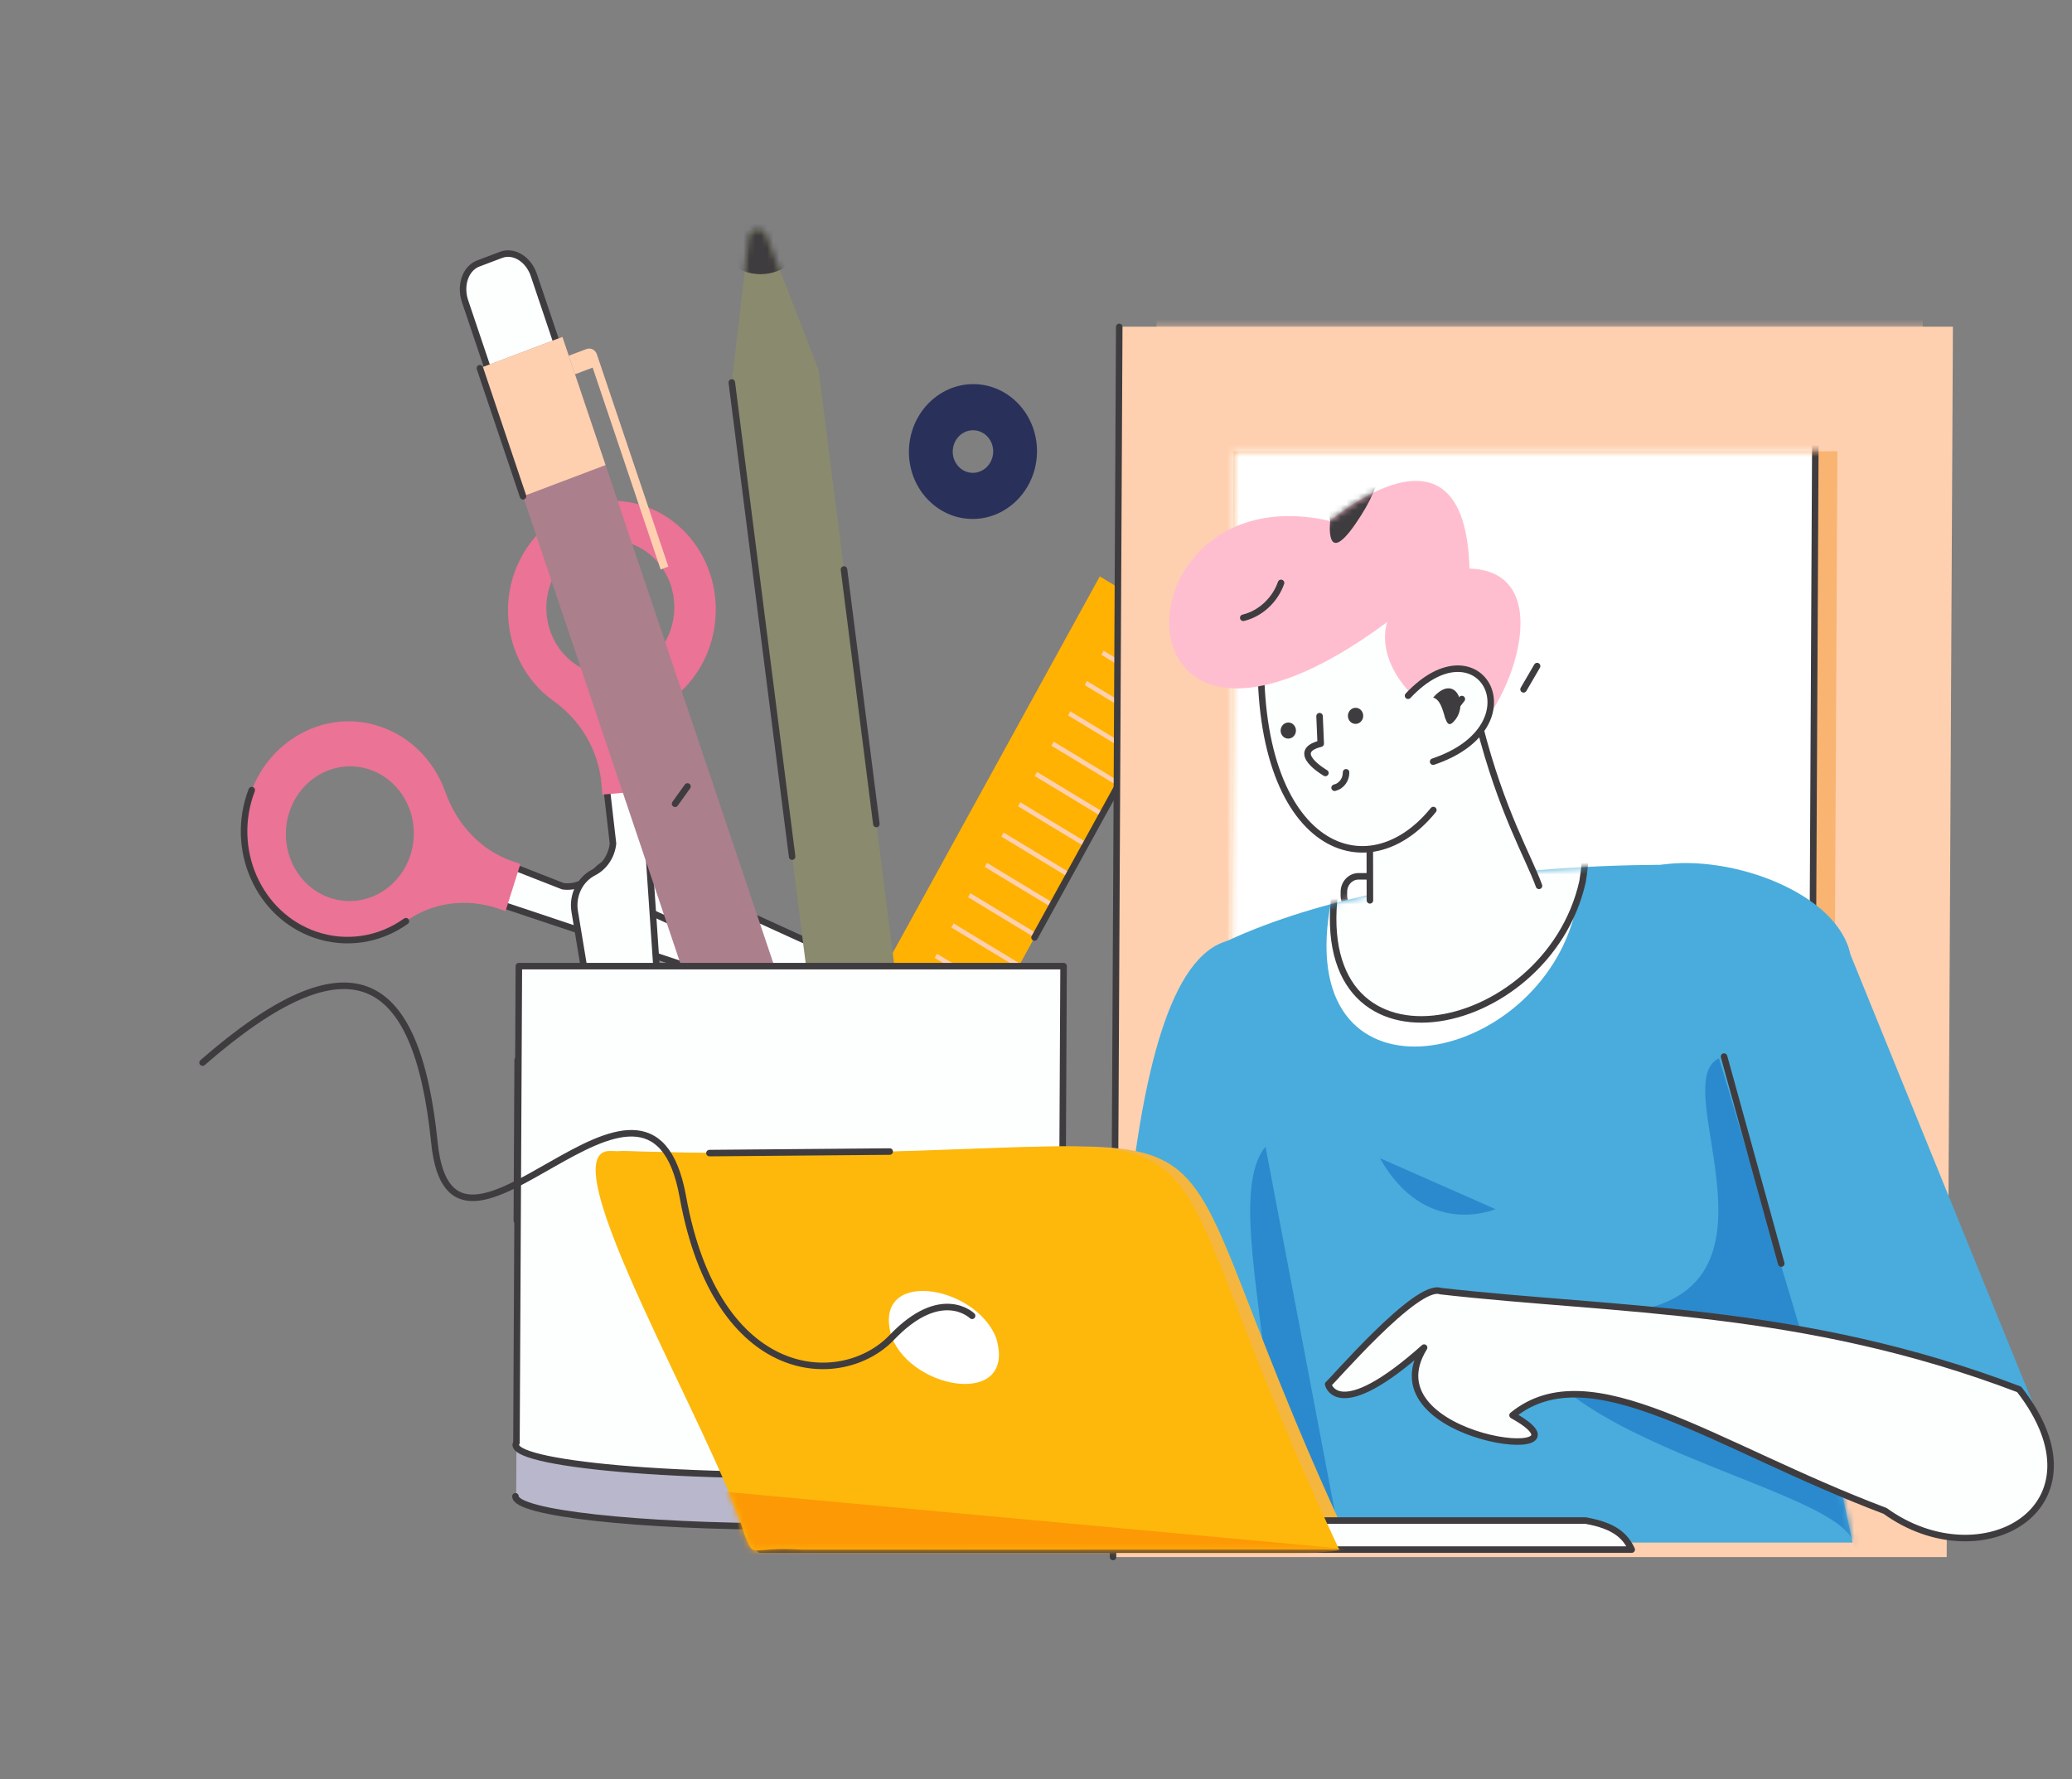 <svg width="347" height="298" viewBox="0 0 347 298" fill="none" xmlns="http://www.w3.org/2000/svg">
<rect x="0" y="0" width="347" height="298" fill="#808080" stroke="none"/>
<mask id="mask0_261_527" style="mask-type:luminance" maskUnits="userSpaceOnUse" x="0" y="0" width="377" height="298">
<rect width="376.987" height="298" fill="white"/>
</mask>
<g mask="url(#mask0_261_527)">
<path d="M143.151 211.794L126.402 201.646L184.182 96.556L200.931 106.704L143.151 211.794Z" fill="#FFB202"/>
<path d="M198.375 111.353L187.245 104.609L187.619 103.929L198.749 110.672L198.375 111.353Z" fill="#FFD0AF"/>
<path d="M195.583 116.429L184.454 109.685L184.828 109.005L195.958 115.749L195.583 116.429Z" fill="#FFD0AF"/>
<path d="M192.792 121.506L181.662 114.762L182.036 114.082L193.166 120.826L192.792 121.506Z" fill="#FFD0AF"/>
<path d="M190.002 126.582L178.872 119.839L179.246 119.158L190.376 125.902L190.002 126.582Z" fill="#FFD0AF"/>
<path d="M187.21 131.658L176.081 124.915L176.455 124.234L187.585 130.978L187.21 131.658Z" fill="#FFD0AF"/>
<path d="M184.419 136.735L173.289 129.991L173.663 129.311L184.793 136.054L184.419 136.735Z" fill="#FFD0AF"/>
<path d="M181.628 141.811L170.498 135.067L170.872 134.387L182.002 141.13L181.628 141.811Z" fill="#FFD0AF"/>
<path d="M178.837 146.887L167.707 140.143L168.081 139.463L179.211 146.207L178.837 146.887Z" fill="#FFD0AF"/>
<path d="M176.046 151.963L164.917 145.22L165.291 144.539L176.42 151.283L176.046 151.963Z" fill="#FFD0AF"/>
<path d="M173.255 157.04L162.125 150.297L162.499 149.616L173.629 156.36L173.255 157.04Z" fill="#FFD0AF"/>
<path d="M170.464 162.115L159.334 155.372L159.708 154.691L170.838 161.435L170.464 162.115Z" fill="#FFD0AF"/>
<path d="M167.673 167.193L156.543 160.449L156.917 159.769L168.047 166.512L167.673 167.193Z" fill="#FFD0AF"/>
<path d="M162.017 177.574L158.308 172.19C155.73 168.448 152.246 165.506 148.221 163.671L106.276 144.536C103.905 143.46 101.146 144.168 99.508 146.273C98.24 147.9 96.268 148.726 94.287 148.458L81.609 143.494L83.812 151.446L162.017 177.574Z" fill="#FDFFFE"/>
<mask id="mask1_261_527" style="mask-type:luminance" maskUnits="userSpaceOnUse" x="81" y="143" width="82" height="35">
<path fill-rule="evenodd" clip-rule="evenodd" d="M162.017 177.574L158.308 172.19C155.73 168.448 152.246 165.506 148.221 163.671L106.276 144.536C103.905 143.46 101.146 144.168 99.508 146.273C98.24 147.9 96.268 148.726 94.287 148.458L81.609 143.494L83.812 151.446L162.017 177.574Z" fill="white"/>
</mask>
<g mask="url(#mask1_261_527)">
<path d="M166.346 179.309L109.251 152.934L97.182 159.481L152.672 180.122L166.346 179.309Z" fill="#FDFFFE" stroke="#3F3C3F" stroke-width="1.092" stroke-linecap="round" stroke-linejoin="round"/>
</g>
<path fill-rule="evenodd" clip-rule="evenodd" d="M162.017 177.574L158.308 172.19C155.73 168.448 152.246 165.506 148.221 163.671L106.276 144.536C103.905 143.46 101.146 144.168 99.508 146.273V146.273C98.24 147.9 96.268 148.726 94.287 148.458L81.609 143.494L83.812 151.446L162.017 177.574Z" stroke="#3F3C3F" stroke-width="1.092" stroke-linecap="round" stroke-linejoin="round"/>
<ellipse cx="2.611" cy="2.649" rx="2.611" ry="2.649" transform="matrix(0.816 -0.579 0.539 0.842 99.73 150.681)" fill="#FDFFFE" stroke="#3F3C3F" stroke-width="1.092" stroke-linecap="round" stroke-linejoin="round"/>
<path fill-rule="evenodd" clip-rule="evenodd" d="M83.448 152.207C78.266 150.422 72.514 151.083 67.98 154.313C63.521 157.504 57.914 158.34 52.792 156.577C43.317 153.314 38.359 142.276 42.157 132.353C45.273 124.213 53.623 119.436 61.766 121.181C67.982 122.514 72.585 127.038 74.583 132.666C76.515 138.107 80.521 142.435 85.765 144.241L87.151 144.719L84.66 152.624L83.448 152.207ZM61.778 128.867C56.13 127.044 50.123 130.395 48.362 136.353C47.513 139.206 47.779 142.298 49.1 144.943C50.422 147.589 52.689 149.567 55.399 150.44C61.047 152.263 67.054 148.912 68.816 142.954C69.664 140.101 69.398 137.009 68.077 134.364C66.756 131.719 64.488 129.74 61.778 128.867Z" fill="#EA7396"/>
<path d="M113.719 217.531L109.618 212.473C106.769 208.959 104.867 204.7 104.113 200.144L96.245 152.677C95.805 149.994 97.102 147.329 99.424 146.142C101.22 145.223 102.441 143.393 102.657 141.299L101.035 127.143L107.855 131.255L113.719 217.531Z" fill="#FDFFFE"/>
<path fill-rule="evenodd" clip-rule="evenodd" d="M113.719 217.531L109.618 212.473C106.769 208.959 104.867 204.7 104.113 200.144L96.245 152.677C95.805 149.994 97.102 147.329 99.424 146.142V146.142C101.22 145.223 102.441 143.393 102.657 141.299L101.035 127.143L107.855 131.255L113.719 217.531Z" stroke="#3F3C3F" stroke-width="1.092" stroke-linecap="round" stroke-linejoin="round"/>
<path fill-rule="evenodd" clip-rule="evenodd" d="M108.641 131.059L108.744 132.399L100.871 133.11L100.754 131.578C100.311 125.78 97.254 120.663 92.685 117.414C87.961 114.053 84.861 108.278 85.082 101.594C85.371 92.838 91.724 85.391 99.957 84.095C109.995 82.514 119.019 90.171 119.819 100.646C120.251 106.31 118.172 111.866 114.19 115.691C110.154 119.587 108.203 125.33 108.641 131.059ZM101.154 90.558C95.267 91.207 90.967 96.755 91.551 102.951V102.951C92.135 109.147 97.382 113.645 103.269 112.997C109.157 112.349 113.456 106.801 112.872 100.605C112.288 94.408 107.042 89.911 101.154 90.558Z" fill="#EA7396"/>
<path d="M122.557 64.068L125.357 39.877C125.552 38.194 127.743 37.873 128.351 39.438L137.089 61.938L156.176 212.024C156.529 214.86 154.647 217.465 151.962 217.856L147.16 218.56C145.874 218.752 144.568 218.395 143.533 217.568C142.497 216.74 141.817 215.511 141.643 214.153L122.557 64.068Z" fill="#8A8A6E"/>
<mask id="mask2_261_527" style="mask-type:luminance" maskUnits="userSpaceOnUse" x="122" y="38" width="35" height="181">
<path fill-rule="evenodd" clip-rule="evenodd" d="M122.557 64.068L125.357 39.877C125.552 38.194 127.743 37.873 128.351 39.438L137.089 61.938L156.176 212.024C156.529 214.86 154.647 217.465 151.962 217.856L147.16 218.56C145.874 218.752 144.568 218.395 143.533 217.568C142.497 216.74 141.817 215.511 141.643 214.153L122.557 64.068Z" fill="white"/>
</mask>
<g mask="url(#mask2_261_527)">
<ellipse cx="8.316" cy="8.437" rx="8.316" ry="8.437" transform="matrix(0.816 -0.579 0.539 0.842 116.068 35.059)" fill="#3F3C3F"/>
</g>
<path d="M141.344 95.394L146.766 138.03L141.344 95.394Z" fill="#FDFFFE"/>
<path d="M141.344 95.394L146.766 138.03" stroke="#3F3C3F" stroke-width="1.092" stroke-linecap="round" stroke-linejoin="round"/>
<path d="M140.2 202.801L154.732 200.671L151.859 178.083L137.327 180.212L140.2 202.801Z" fill="#FFD0AF"/>
<path d="M137.421 188.675L140.312 212.585C140.513 214.248 138.774 214.906 137.936 213.483L125.892 193.036L77.883 50.456C76.978 47.77 77.973 44.939 80.105 44.132L83.915 42.691C86.046 41.885 88.508 43.409 89.412 46.095L137.421 188.675Z" fill="#FDFFFE" stroke="#3F3C3F" stroke-width="1.092" stroke-linecap="round" stroke-linejoin="round"/>
<path d="M137.934 186.362L124.112 191.59L80.368 61.675L94.19 56.446L137.934 186.362Z" fill="#AC7F8D"/>
<path d="M94.19 56.446L80.368 61.675L87.593 83.133L101.415 77.905L94.19 56.446Z" fill="#FFD0AF"/>
<path d="M98.205 58.47L95.248 59.588L96.294 62.697L99.252 61.578L110.638 95.394L111.93 94.906L99.954 59.339C99.832 58.978 99.579 58.684 99.251 58.521C98.922 58.358 98.546 58.339 98.205 58.47V58.47Z" fill="#FFD0AF"/>
<path d="M177.67 250.296L177.711 242.383C176.668 244.055 168.3 245.504 156.126 246.339C149.136 246.819 140.899 247.096 132.075 247.096C123.251 247.096 115.017 246.819 108.031 246.339C95.866 245.504 87.513 244.055 86.487 242.383L86.447 250.296C86.375 250.398 86.333 250.519 86.324 250.646C86.31 253.443 106.774 255.71 132.031 255.71C157.289 255.71 177.776 253.443 177.79 250.646C177.783 250.52 177.742 250.398 177.67 250.296Z" fill="#B8B7CB"/>
<path d="M177.714 241.682L178.119 161.838H86.895L86.491 241.682C86.419 241.784 86.376 241.906 86.368 242.033C86.375 242.159 86.416 242.281 86.487 242.383C87.513 244.056 95.866 245.505 108.031 246.339C115.017 246.819 123.251 247.096 132.075 247.096C140.899 247.096 149.137 246.819 156.126 246.339C168.3 245.505 176.668 244.056 177.711 242.383C177.873 242.182 177.875 241.885 177.714 241.682H177.714Z" fill="#FDFFFE"/>
<path fill-rule="evenodd" clip-rule="evenodd" d="M177.714 241.682L178.119 161.838H86.895L86.491 241.682C86.419 241.784 86.376 241.906 86.368 242.033C86.375 242.159 86.416 242.281 86.487 242.383C87.513 244.056 95.866 245.505 108.031 246.339C115.017 246.819 123.251 247.096 132.075 247.096C140.899 247.096 149.137 246.819 156.126 246.339C168.3 245.505 176.668 244.056 177.711 242.383C177.873 242.182 177.875 241.885 177.714 241.682H177.714Z" stroke="#3F3C3F" stroke-width="1.092" stroke-linecap="round" stroke-linejoin="round"/>
<path d="M115.132 131.74L113.053 134.641" stroke="#3F3C3F" stroke-width="1.092" stroke-linecap="round" stroke-linejoin="round"/>
<path d="M154.701 219.53C151.494 223.561 147.473 226.784 142.933 228.961" stroke="#3F3C3F" stroke-width="1.092" stroke-linecap="round" stroke-linejoin="round"/>
<path d="M86.558 204.467L86.694 177.574L86.558 204.467Z" fill="#FDFFFE"/>
<path d="M86.558 204.467L86.694 177.574" stroke="#3F3C3F" stroke-width="1.092" stroke-linecap="round" stroke-linejoin="round"/>
<path d="M200.931 106.703L173.255 157.039" stroke="#3F3C3F" stroke-width="1.092" stroke-linecap="round" stroke-linejoin="round"/>
<path d="M42.157 132.353C38.359 142.276 43.317 153.314 52.792 156.576C57.914 158.34 63.521 157.504 67.98 154.312" stroke="#3F3C3F" stroke-width="1.092" stroke-linecap="round" stroke-linejoin="round"/>
<path d="M132.657 143.494L122.557 64.067" stroke="#3F3C3F" stroke-width="1.092" stroke-linecap="round" stroke-linejoin="round"/>
<path d="M80.368 61.675L87.593 83.134" stroke="#3F3C3F" stroke-width="1.092" stroke-linecap="round" stroke-linejoin="round"/>
<path d="M86.324 250.646C86.31 253.442 106.774 255.709 132.031 255.709" stroke="#3F3C3F" stroke-width="1.092" stroke-linecap="round" stroke-linejoin="round"/>
<path d="M326.012 260.818H186.396L187.44 54.76H327.056L326.012 260.818Z" fill="#FFD0AF"/>
<mask id="mask3_261_527" style="mask-type:luminance" maskUnits="userSpaceOnUse" x="186" y="54" width="142" height="207">
<path fill-rule="evenodd" clip-rule="evenodd" d="M326.012 260.818H186.396L187.44 54.76H327.056L326.012 260.818Z" fill="white"/>
</mask>
<g mask="url(#mask3_261_527)">
<path d="M320.99 255.608H192.667L193.711 49.55H322.034L320.99 255.608Z" fill="#FFD0AF"/>
</g>
<path d="M218.613 86.016L206.573 75.597L187.44 54.76H327.056L307.712 75.597L218.613 86.016Z" fill="#FFD0AF"/>
<path d="M221.836 209.303L205.74 239.98L186.396 260.817H326.012L306.88 239.98L221.836 209.303Z" fill="#FFD0AF"/>
<path d="M306.88 239.981H205.74L206.573 75.598H307.712L306.88 239.981Z" fill="#F9B472"/>
<mask id="mask4_261_527" style="mask-type:luminance" maskUnits="userSpaceOnUse" x="205" y="75" width="103" height="165">
<path fill-rule="evenodd" clip-rule="evenodd" d="M306.88 239.981H205.74L206.573 75.598H307.712L306.88 239.981Z" fill="white"/>
</mask>
<g mask="url(#mask4_261_527)">
<path d="M303.204 234.771H202.064L202.897 70.388H304.037L303.204 234.771Z" fill="white" stroke="#3F3C3F" stroke-width="1.092" stroke-linecap="round" stroke-linejoin="round"/>
</g>
<path d="M286.006 152.579H227.5C226.851 152.581 226.229 152.309 225.771 151.824C225.313 151.34 225.058 150.682 225.061 149.998L225.064 149.372C225.075 147.944 226.175 146.791 227.529 146.791H286.035C286.684 146.79 287.306 147.061 287.764 147.546C288.222 148.031 288.477 148.688 288.474 149.372L288.47 149.998C288.46 151.427 287.36 152.579 286.006 152.579Z" fill="white" stroke="#3F3C3F" stroke-width="1.092" stroke-linecap="round" stroke-linejoin="round"/>
<path d="M279.739 167.629H233.614C232.966 167.63 232.344 167.359 231.886 166.874C231.428 166.389 231.173 165.732 231.176 165.048L231.179 164.422C231.189 162.993 232.29 161.841 233.644 161.841H279.768C280.416 161.839 281.039 162.111 281.496 162.596C281.954 163.08 282.21 163.738 282.206 164.422L282.203 165.048C282.193 166.476 281.093 167.629 279.739 167.629Z" fill="white" stroke="#3F3C3F" stroke-width="1.092" stroke-linecap="round" stroke-linejoin="round"/>
<path d="M284.562 178.626H228.68C228.031 178.628 227.409 178.356 226.951 177.871C226.493 177.386 226.238 176.729 226.241 176.045L226.244 175.419C226.255 173.991 227.355 172.838 228.709 172.838H284.591C285.24 172.836 285.862 173.108 286.32 173.593C286.778 174.077 287.033 174.735 287.03 175.419L287.026 176.045C287.016 177.473 285.916 178.626 284.562 178.626Z" fill="white" stroke="#3F3C3F" stroke-width="1.092" stroke-linecap="round" stroke-linejoin="round"/>
<path d="M272.4 212.197H240.501C239.774 212.199 239.077 211.894 238.563 211.351C238.05 210.808 237.764 210.07 237.768 209.303C237.779 207.701 239.013 206.409 240.531 206.409H272.429C273.156 206.408 273.854 206.712 274.367 207.256C274.88 207.799 275.167 208.536 275.163 209.303C275.152 210.905 273.918 212.197 272.4 212.197Z" fill="white" stroke="#3F3C3F" stroke-width="1.092" stroke-linecap="round" stroke-linejoin="round"/>
<path d="M257.42 111.577L255.151 115.473" stroke="#3F3C3F" stroke-width="1.092" stroke-linecap="round" stroke-linejoin="round"/>
<path d="M304.161 249.465L300.909 252.825" stroke="#3F3C3F" stroke-width="1.092" stroke-linecap="round" stroke-linejoin="round"/>
<path d="M186.396 260.818L187.44 54.76" stroke="#3F3C3F" stroke-width="1.092" stroke-linecap="round" stroke-linejoin="round"/>
<path d="M184.306 251.776C188.395 233.03 186.342 154.865 208.872 157.369C212.307 162.185 231.554 189.167 237.043 196.862C237.974 198.167 238.212 198.501 238.397 198.761C238.38 198.668 249.155 256.25 249.193 256.454L184.306 251.776Z" fill="#49ACDC"/>
<mask id="mask5_261_527" style="mask-type:luminance" maskUnits="userSpaceOnUse" x="184" y="157" width="66" height="100">
<path fill-rule="evenodd" clip-rule="evenodd" d="M184.306 251.776C188.395 233.03 186.342 154.865 208.872 157.369C212.307 162.185 231.554 189.167 237.043 196.862C237.974 198.167 238.212 198.501 238.397 198.761C238.38 198.668 249.155 256.25 249.193 256.454L184.306 251.776Z" fill="white"/>
</mask>
<g mask="url(#mask5_261_527)">
<path d="M214.986 190.179C196.469 195.246 233.357 268.332 191.735 259.233C264.459 271.12 240.145 265.065 225.407 195.464C223.662 186.883 222.031 184.88 215.399 173.888" fill="#2B8ACD"/>
</g>
<path d="M310.258 258.403L285.864 144.966C285.864 144.966 237.237 142.851 205.401 157.664L224.524 258.403L310.258 258.403Z" fill="#49ACDC"/>
<mask id="mask6_261_527" style="mask-type:luminance" maskUnits="userSpaceOnUse" x="205" y="144" width="106" height="115">
<path fill-rule="evenodd" clip-rule="evenodd" d="M310.258 258.403L285.864 144.966C285.864 144.966 237.237 142.851 205.401 157.664L224.524 258.403L310.258 258.403Z" fill="white"/>
</mask>
<g mask="url(#mask6_261_527)">
<path d="M263.919 152.229C257.983 178.737 216.962 186.999 222.698 152.228C228.635 125.721 269.656 117.46 263.919 152.229Z" fill="white"/>
<path d="M265.03 147.681C259.094 174.189 218.073 182.451 223.809 147.68C229.746 121.173 270.767 112.912 265.03 147.681Z" fill="#FDFFFE" stroke="#3F3C3F" stroke-width="1.092" stroke-linecap="round" stroke-linejoin="round"/>
<path d="M288.728 176.988C276.089 179.815 309.068 226.172 257.913 219.443C239.523 217.024 254.271 217.309 254.271 217.309C251.305 241.346 310.033 248.783 310.548 259.119C314.237 266.892 316.014 218.828 316.144 216.346C317.037 217.866 291.779 157.097 291.714 156.66" fill="#2B8ACD"/>
</g>
<path d="M257.738 148.388C255.996 143.545 251.446 135.986 247.764 121.497L229.385 133.928C229.384 133.574 229.403 142.17 229.423 150.819" fill="#FDFFFE"/>
<path d="M257.738 148.388C255.996 143.545 251.446 135.986 247.764 121.497L229.385 133.928C229.384 133.574 229.403 142.17 229.423 150.819" stroke="#3F3C3F" stroke-width="1.092" stroke-linecap="round" stroke-linejoin="round"/>
<path d="M245.542 120.622C244.75 109.123 244.67 111.541 235.94 100.434C233.982 91.667 216.301 104.202 211.424 104.326C208.633 140.942 228.184 150.294 240.045 135.689" fill="#FDFFFE"/>
<path d="M245.542 120.622C244.75 109.123 244.67 111.541 235.94 100.434C233.982 91.667 216.301 104.202 211.424 104.326C208.633 140.942 228.184 150.294 240.045 135.689" stroke="#3F3C3F" stroke-width="1.092" stroke-linecap="round" stroke-linejoin="round"/>
<path d="M242.641 121.213C228.868 112.716 232.337 104.185 232.337 104.185C184.757 139.482 185.844 78.758 222.764 87.279C222.764 87.279 245.35 67.754 246.096 95.241C265.539 95.826 246.196 132.729 242.641 121.213Z" fill="#FFBED0"/>
<mask id="mask7_261_527" style="mask-type:luminance" maskUnits="userSpaceOnUse" x="195" y="80" width="60" height="44">
<path fill-rule="evenodd" clip-rule="evenodd" d="M242.641 121.213C228.868 112.716 232.337 104.185 232.337 104.185C184.757 139.482 185.844 78.758 222.764 87.279C222.764 87.279 245.35 67.754 246.096 95.241C265.539 95.826 246.196 132.729 242.641 121.213Z" fill="white"/>
</mask>
<g mask="url(#mask7_261_527)">
<path d="M221.387 79.588L222.764 87.279C222.764 87.279 221.852 95.243 227.05 87.685C232.248 80.127 230.913 77.068 230.913 77.068" fill="#3F3C3F"/>
</g>
<path d="M235.809 116.546C247.879 103.698 257.714 121.629 240.008 127.587L235.809 116.546Z" fill="#FDFFFE"/>
<path d="M235.809 116.546C247.879 103.698 257.714 121.629 240.008 127.587" stroke="#3F3C3F" stroke-width="1.092" stroke-linecap="round" stroke-linejoin="round"/>
<path d="M226.487 259.573C226.458 259.52 160.323 259.61 136.363 259.572C127.421 259.019 128.677 261.321 126.923 257.109C122.027 240.403 93.587 192.628 104.407 192.798C223.682 196.55 184.986 170.728 226.487 259.573Z" fill="#F5B63F"/>
<path d="M265.533 254.711H124.701L127.304 259.573H273.265C272.19 257.317 270.482 255.591 265.533 254.711Z" fill="#FDFFFE" stroke="#3F3C3F" stroke-width="1.092" stroke-linecap="round" stroke-linejoin="round"/>
<path d="M224.27 259.573C224.24 259.52 158.106 259.61 134.146 259.572C125.204 259.019 126.459 261.321 124.706 257.109C119.81 240.403 91.37 192.628 102.19 192.798C221.465 196.55 182.769 170.728 224.27 259.573Z" fill="#FDB80B"/>
<mask id="mask8_261_527" style="mask-type:luminance" maskUnits="userSpaceOnUse" x="99" y="192" width="126" height="68">
<path fill-rule="evenodd" clip-rule="evenodd" d="M224.27 259.573C224.24 259.52 158.106 259.61 134.146 259.572C125.204 259.019 126.459 261.321 124.706 257.109C119.81 240.403 91.37 192.628 102.19 192.798C221.465 196.55 182.769 170.728 224.27 259.573Z" fill="white"/>
</mask>
<g mask="url(#mask8_261_527)">
<path d="M110.745 248.913L226.487 259.573C226.487 259.573 122.236 268.707 120.855 268.347C119.474 267.987 106.516 253.372 106.516 253.372" fill="#FC9905"/>
</g>
<path d="M166.796 224.038C170.436 235.726 152.948 233.043 149.353 224.037C145.713 212.351 163.2 215.033 166.796 224.038Z" fill="white"/>
<path d="M305.369 235.666H340.703C340.63 235.539 311.903 164.795 309.892 159.889C307.712 149.572 289.996 143.084 278.17 144.865L305.369 235.666Z" fill="#49ACDC"/>
<path d="M222.422 231.881C222.422 231.881 223.988 238.678 238.498 225.738C228.825 241.337 269.028 245.797 253.305 237.074C266.354 226.448 286.953 242.233 315.707 253.098C331.865 264.77 353.542 252.521 338.153 232.739C301.919 218.922 270.796 219.639 241.229 216.275C237.253 214.841 223.022 231.515 222.422 231.881Z" fill="#FDFFFE"/>
<path fill-rule="evenodd" clip-rule="evenodd" d="M222.422 231.881C222.422 231.881 223.988 238.678 238.498 225.738C228.825 241.337 269.028 245.797 253.305 237.074C266.354 226.448 286.953 242.233 315.707 253.098C331.865 264.77 353.542 252.521 338.153 232.739C301.919 218.922 270.796 219.639 241.229 216.275C237.253 214.841 223.022 231.515 222.422 231.881Z" stroke="#3F3C3F" stroke-width="1.092" stroke-linecap="round" stroke-linejoin="round"/>
<path d="M240.01 116.853C243.564 112.766 245.908 117.725 243.744 120.538C241.579 123.351 242.353 117.513 240.01 116.853Z" fill="#3F3C3F"/>
<path d="M231.091 194.002C238.754 207.617 250.456 202.546 250.456 202.546L231.091 194.002Z" fill="#2B8ACD"/>
<ellipse cx="1.306" cy="1.325" rx="1.306" ry="1.325" transform="matrix(0.816 -0.579 0.539 0.842 213.971 122.019)" fill="#3F3C3F"/>
<ellipse cx="1.306" cy="1.325" rx="1.306" ry="1.325" transform="matrix(0.816 -0.579 0.539 0.842 225.238 119.553)" fill="#3F3C3F"/>
<path d="M220.989 119.967C221.131 123.524 221.184 124.571 221.184 124.571C215.783 125.917 221.967 129.481 221.967 129.481" fill="#FDFFFE"/>
<path d="M220.989 119.967C221.131 123.524 221.184 124.571 221.184 124.571C215.783 125.917 221.967 129.481 221.967 129.481" stroke="#3F3C3F" stroke-width="1.092" stroke-linecap="round" stroke-linejoin="round"/>
<path d="M225.429 129.371C225.45 130.605 224.647 131.685 223.506 131.955L225.429 129.371Z" fill="#FDFFFE"/>
<path d="M225.429 129.371C225.45 130.605 224.647 131.685 223.506 131.955" stroke="#3F3C3F" stroke-width="1.092" stroke-linecap="round" stroke-linejoin="round"/>
<path d="M242.537 120.034L244.815 117.096L242.537 120.034Z" fill="#FDFFFE"/>
<path d="M242.537 120.034L244.815 117.096" stroke="#3F3C3F" stroke-width="1.092" stroke-linecap="round" stroke-linejoin="round"/>
<path d="M288.728 176.988L298.309 211.663" stroke="#3F3C3F" stroke-width="1.092" stroke-linecap="round" stroke-linejoin="round"/>
<path d="M118.811 193.156L149 192.899" stroke="#3F3C3F" stroke-width="1.092" stroke-linecap="round" stroke-linejoin="round"/>
<path d="M214.54 97.64C213.531 100.531 211.061 102.812 208.209 103.488" stroke="#3F3C3F" stroke-width="1.092" stroke-linecap="round" stroke-linejoin="round"/>
<path d="M33.923 178.002C58.472 156.615 69.803 162.415 72.754 191.414C75.705 220.413 108.668 168.94 114.36 200.476C120.053 232.013 141.047 232.738 149.353 224.038C157.659 215.338 162.797 220.413 162.797 220.413" stroke="#3F3C3F" stroke-width="1.092" stroke-linecap="round" stroke-linejoin="round"/>
<path fill-rule="evenodd" clip-rule="evenodd" d="M152.218 75.638C152.187 81.865 156.973 86.931 162.886 86.931C168.8 86.931 173.636 81.865 173.667 75.638C173.699 69.411 168.914 64.345 163.001 64.345C157.087 64.345 152.25 69.411 152.218 75.638ZM159.554 75.638C159.57 73.664 161.09 72.072 162.961 72.069H162.961C163.858 72.069 164.717 72.445 165.35 73.114C165.982 73.784 166.336 74.692 166.332 75.638C166.316 77.612 164.796 79.204 162.925 79.207C162.029 79.208 161.169 78.832 160.537 78.162C159.904 77.492 159.55 76.584 159.554 75.638Z" fill="#29315A"/>
</g>
</svg>
